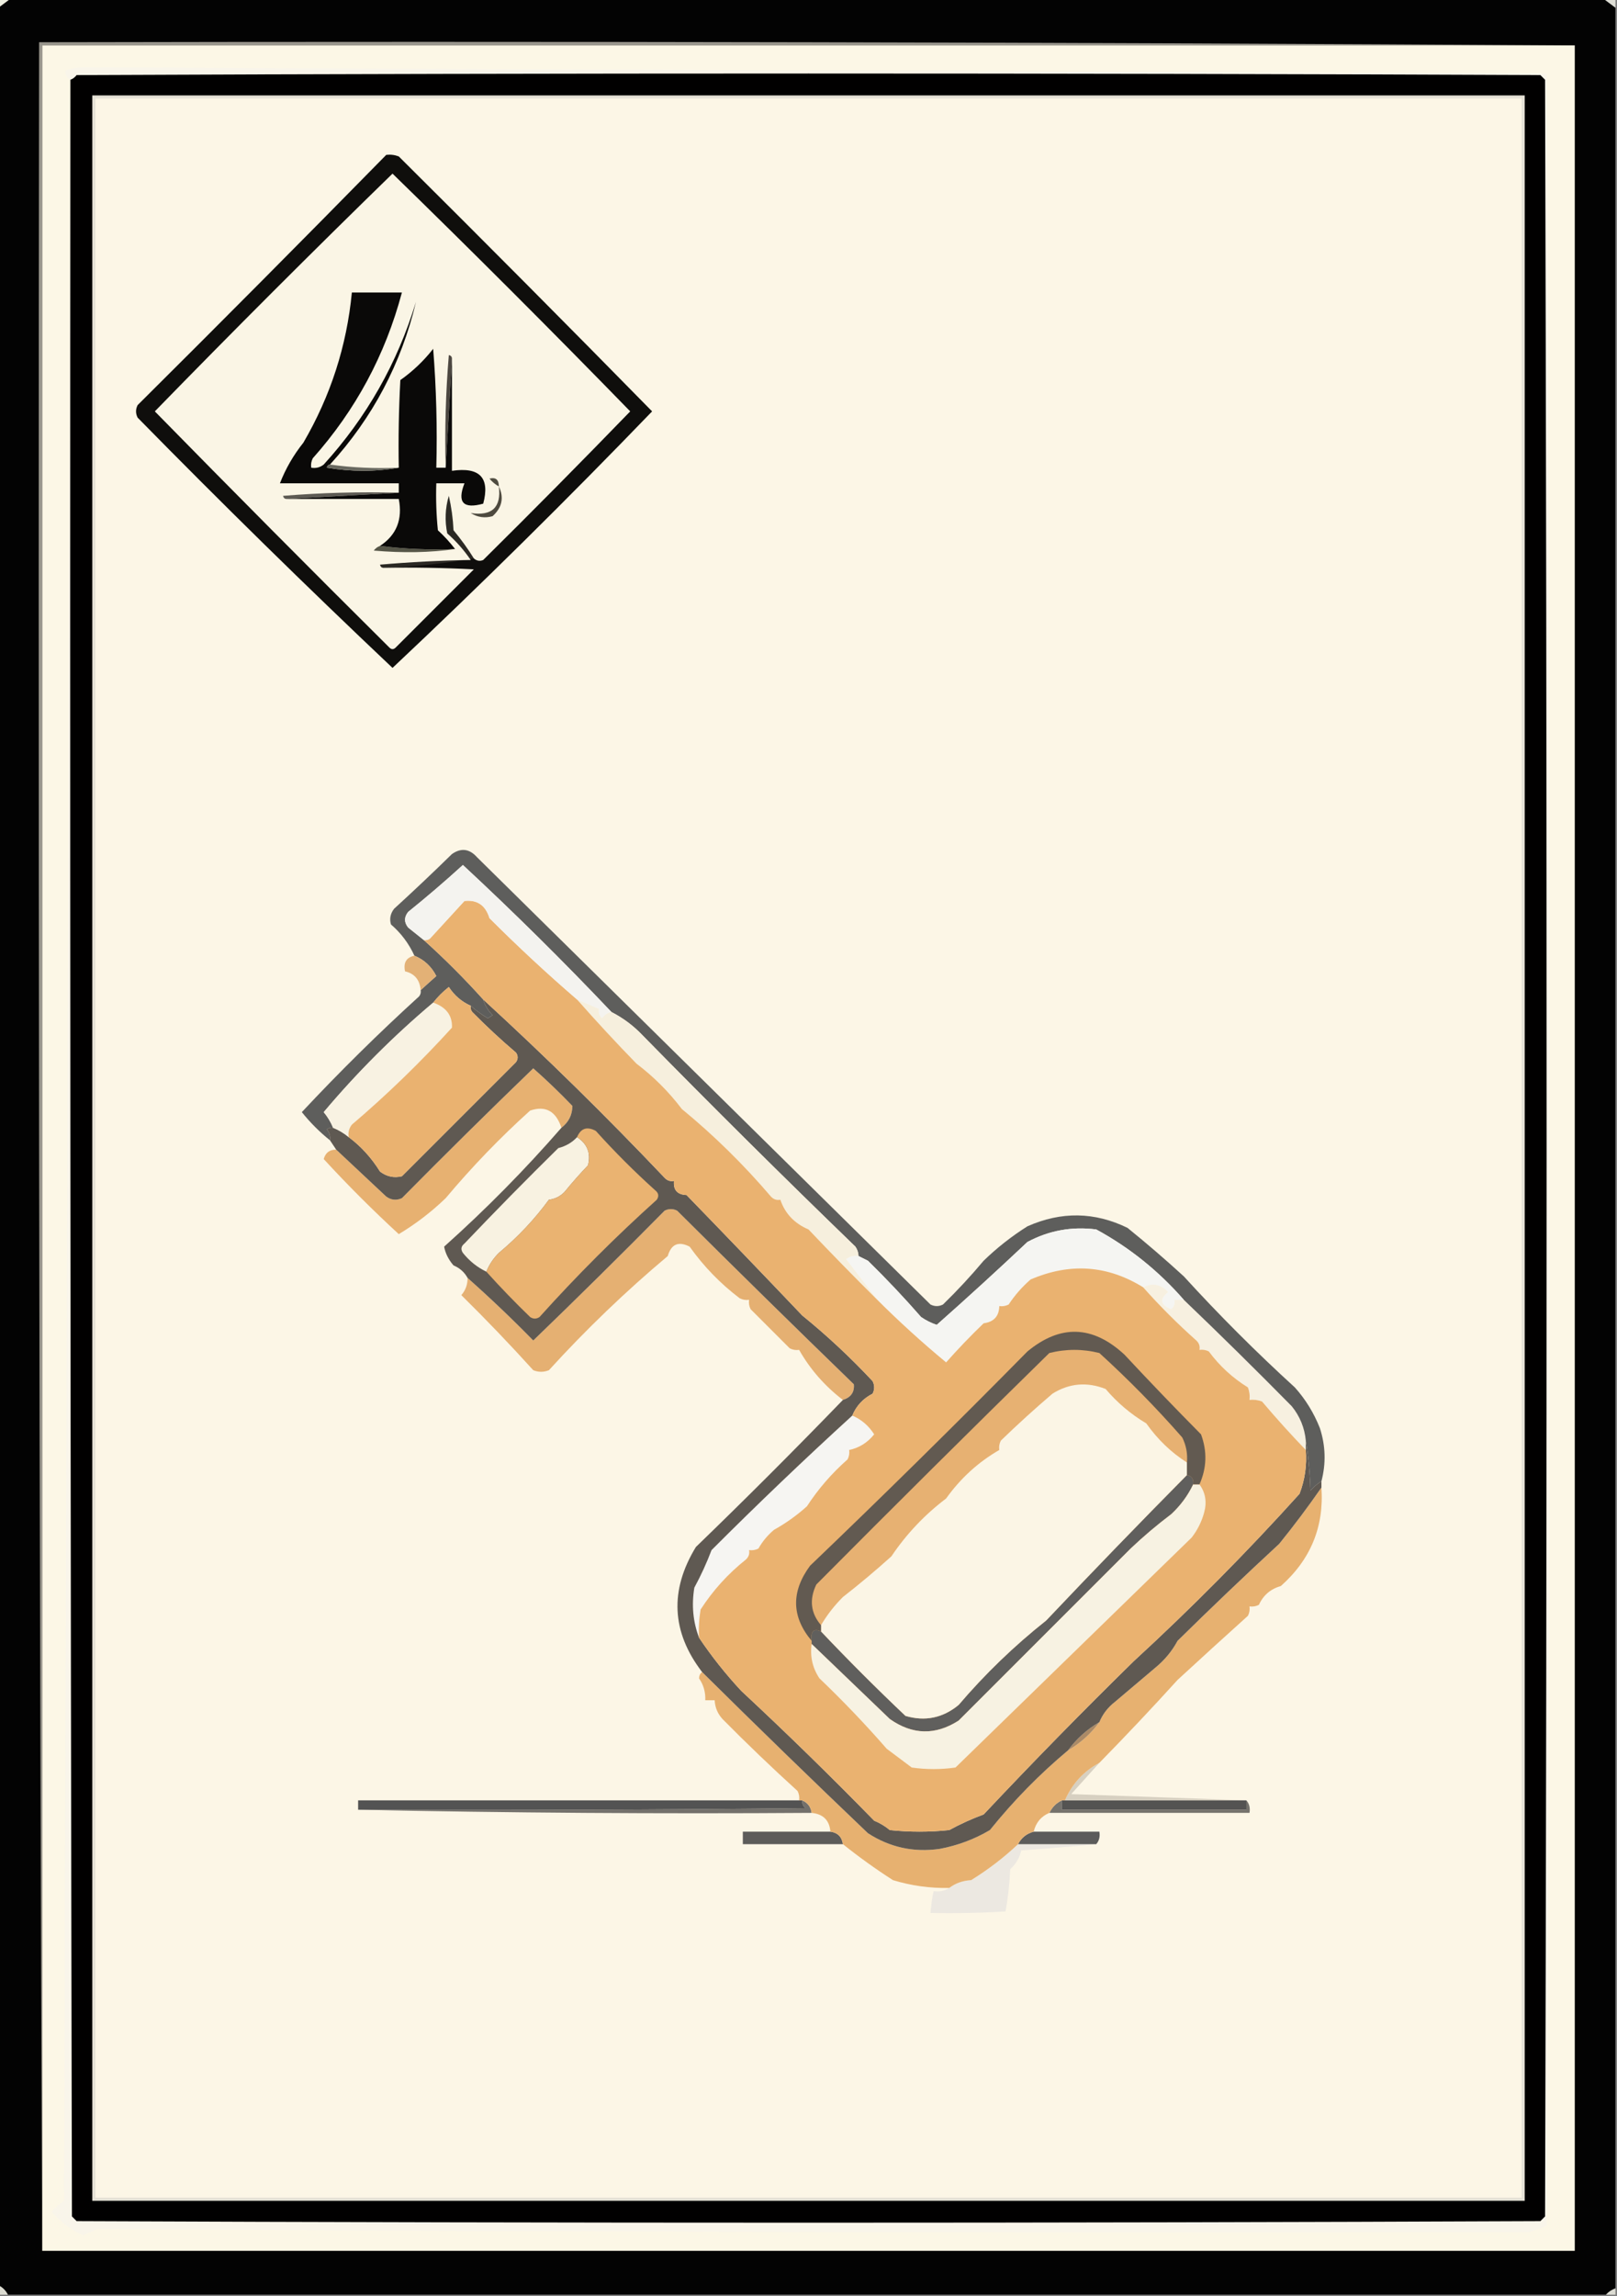 <?xml version="1.0" encoding="UTF-8"?>
<!-- Author: Jiachun Li -->
<!DOCTYPE svg PUBLIC "-//W3C//DTD SVG 1.1//EN" "http://www.w3.org/Graphics/SVG/1.1/DTD/svg11.dtd">
<svg xmlns="http://www.w3.org/2000/svg" version="1.1" width="517px" height="734px" style="shape-rendering:geometricPrecision; text-rendering:geometricPrecision; image-rendering:optimizeQuality; fill-rule:evenodd; clip-rule:evenodd" xmlns:xlink="http://www.w3.org/1999/xlink">
<rect width="100%" height="100%" fill="#808080" stroke="none"/>
<g><path style="opacity:1" fill="#eeefe0" d="M -0.5,-0.5 C 0.833,-0.5 2.167,-0.5 3.5,-0.5C 2.205,0.488 0.872,1.488 -0.5,2.5C -0.5,1.5 -0.5,0.5 -0.5,-0.5 Z"/></g>
<g><path style="opacity:1" fill="#deded5" d="M 512.5,-0.5 C 513.833,-0.5 515.167,-0.5 516.5,-0.5C 516.5,0.5 516.5,1.5 516.5,2.5C 515.128,1.488 513.795,0.488 512.5,-0.5 Z"/></g>
<g><path style="opacity:1" fill="#030303" d="M 3.5,-0.5 C 173.167,-0.5 342.833,-0.5 512.5,-0.5C 513.795,0.488 515.128,1.488 516.5,2.5C 516.5,245.5 516.5,488.5 516.5,731.5C 515.29,731.932 514.29,732.599 513.5,733.5C 343.167,733.5 172.833,733.5 2.5,733.5C 1.833,732.167 0.833,731.167 -0.5,730.5C -0.5,487.833 -0.5,245.167 -0.5,2.5C 0.872,1.488 2.205,0.488 3.5,-0.5 Z"/></g>
<g><path style="opacity:1" fill="#98958c" d="M 503.5,14.5 C 340.167,14.5 176.833,14.5 13.5,14.5C 13.5,249.5 13.5,484.5 13.5,719.5C 12.5,484.334 12.167,249.001 12.5,13.5C 176.334,13.167 340.001,13.5 503.5,14.5 Z"/></g>
<g><path style="opacity:1" fill="#fcf7e6" d="M 503.5,14.5 C 503.5,249.5 503.5,484.5 503.5,719.5C 340.167,719.5 176.833,719.5 13.5,719.5C 13.5,484.5 13.5,249.5 13.5,14.5C 176.833,14.5 340.167,14.5 503.5,14.5 Z"/></g>
<g><path style="opacity:1" fill="#f9f5ea" d="M 22.5,25.5 C 21.261,24.788 20.761,23.788 21,22.5C 22.738,21.873 24.571,21.54 26.5,21.5C 182.531,22.161 338.531,22.828 494.5,23.5C 495.833,252.833 495.833,482.167 494.5,711.5C 492.705,712.265 490.872,712.932 489,713.5C 336.324,713.825 183.657,713.491 31,712.5C 29.559,713.26 28.059,713.926 26.5,714.5C 22.591,712.718 19.258,710.218 16.5,707C 17.685,705.647 19.019,704.48 20.5,703.5C 21.167,477.334 21.833,251.334 22.5,25.5 Z"/></g>
<g><path style="opacity:1" fill="#010000" d="M 22.5,25.5 C 23.289,25.217 23.956,24.717 24.5,24C 180.5,23.333 336.5,23.333 492.5,24C 493,24.5 493.5,25 494,25.5C 494.667,253.167 494.667,480.833 494,708.5C 493.5,709 493,709.5 492.5,710C 336.5,710.667 180.5,710.667 24.5,710C 24,709.5 23.5,709 23,708.5C 22.5,480.834 22.333,253.167 22.5,25.5 Z"/></g>
<g><path style="opacity:1" fill="#e5e1d6" d="M 29.5,30.5 C 182.167,30.5 334.833,30.5 487.5,30.5C 487.5,254.833 487.5,479.167 487.5,703.5C 334.833,703.5 182.167,703.5 29.5,703.5C 29.5,479.167 29.5,254.833 29.5,30.5 Z"/></g>
<g><path style="opacity:1" fill="#fcf6e6" d="M 30.5,31.5 C 182.5,31.5 334.5,31.5 486.5,31.5C 486.5,255.167 486.5,478.833 486.5,702.5C 334.5,702.5 182.5,702.5 30.5,702.5C 30.5,478.833 30.5,255.167 30.5,31.5 Z"/></g>
<g><path style="opacity:1" fill="#ece8e1" d="M 325.5,589.5 C 333.833,589.5 342.167,589.5 350.5,589.5C 342.645,590.26 334.645,590.927 326.5,591.5C 326.008,593.841 324.841,595.841 323,597.5C 322.803,602.086 322.303,606.586 321.5,611C 313.507,611.5 305.507,611.666 297.5,611.5C 297.674,609.139 298.007,606.806 298.5,604.5C 300.415,604.784 302.081,604.451 303.5,603.5C 305.476,601.989 307.809,601.156 310.5,601C 315.959,597.622 320.959,593.789 325.5,589.5 Z"/></g>
<g><path style="opacity:1" fill="#5c5c5b" d="M 330.5,585.5 C 337.5,585.5 344.5,585.5 351.5,585.5C 351.768,587.099 351.434,588.432 350.5,589.5C 342.167,589.5 333.833,589.5 325.5,589.5C 326.539,587.469 328.205,586.136 330.5,585.5 Z"/></g>
<g><path style="opacity:1" fill="#5d5c5a" d="M 265.5,585.5 C 267.833,585.833 269.167,587.167 269.5,589.5C 258.833,589.5 248.167,589.5 237.5,589.5C 237.5,588.167 237.5,586.833 237.5,585.5C 246.833,585.5 256.167,585.5 265.5,585.5 Z"/></g>
<g><path style="opacity:1" fill="#75726c" d="M 339.5,575.5 C 339.5,576.5 339.5,577.5 339.5,578.5C 359.167,578.5 378.833,578.5 398.5,578.5C 398.5,577.5 398.5,576.5 398.5,575.5C 399.434,576.568 399.768,577.901 399.5,579.5C 378.167,579.5 356.833,579.5 335.5,579.5C 336.402,577.659 337.736,576.326 339.5,575.5 Z"/></g>
<g><path style="opacity:1" fill="#73706b" d="M 256.5,575.5 C 258.262,576.262 259.262,577.596 259.5,579.5C 210.997,579.832 162.664,579.499 114.5,578.5C 162.168,578.667 209.834,578.5 257.5,578C 256.748,577.329 256.414,576.496 256.5,575.5 Z"/></g>
<g><path style="opacity:1" fill="#545352" d="M 339.5,575.5 C 339.833,575.5 340.167,575.5 340.5,575.5C 359.833,575.5 379.167,575.5 398.5,575.5C 398.5,576.5 398.5,577.5 398.5,578.5C 378.833,578.5 359.167,578.5 339.5,578.5C 339.5,577.5 339.5,576.5 339.5,575.5 Z"/></g>
<g><path style="opacity:1" fill="#535353" d="M 255.5,575.5 C 255.833,575.5 256.167,575.5 256.5,575.5C 256.414,576.496 256.748,577.329 257.5,578C 209.834,578.5 162.168,578.667 114.5,578.5C 114.5,577.5 114.5,576.5 114.5,575.5C 161.5,575.5 208.5,575.5 255.5,575.5 Z"/></g>
<g><path style="opacity:1" fill="#d7d0c1" d="M 351.5,563.5 C 348.522,566.813 345.522,570.147 342.5,573.5C 361.329,574.167 379.996,574.833 398.5,575.5C 379.167,575.5 359.833,575.5 340.5,575.5C 342.777,570.223 346.444,566.223 351.5,563.5 Z"/></g>
<g><path style="opacity:1" fill="#e7b170" d="M 422.5,475.5 C 423.364,488.06 419.03,498.56 409.5,507C 406.257,507.908 403.923,509.908 402.5,513C 401.552,513.483 400.552,513.649 399.5,513.5C 399.649,514.552 399.483,515.552 399,516.5C 391.408,523.334 383.908,530.167 376.5,537C 368.322,546.01 359.989,554.844 351.5,563.5C 346.444,566.223 342.777,570.223 340.5,575.5C 340.167,575.5 339.833,575.5 339.5,575.5C 337.736,576.326 336.402,577.659 335.5,579.5C 332.861,580.615 331.195,582.615 330.5,585.5C 328.205,586.136 326.539,587.469 325.5,589.5C 320.959,593.789 315.959,597.622 310.5,601C 307.809,601.156 305.476,601.989 303.5,603.5C 297.365,603.621 291.365,602.788 285.5,601C 279.856,597.369 274.523,593.535 269.5,589.5C 269.167,587.167 267.833,585.833 265.5,585.5C 265.205,581.871 263.205,579.871 259.5,579.5C 259.262,577.596 258.262,576.262 256.5,575.5C 256.167,575.5 255.833,575.5 255.5,575.5C 255.649,574.448 255.483,573.448 255,572.5C 246.808,565.064 238.808,557.397 231,549.5C 229.441,547.783 228.608,545.783 228.5,543.5C 227.5,543.5 226.5,543.5 225.5,543.5C 225.604,540.91 224.937,538.577 223.5,536.5C 223.543,535.584 223.876,534.917 224.5,534.5C 241.924,551.755 259.591,568.922 277.5,586C 284.506,590.541 292.173,592.208 300.5,591C 306.226,589.913 311.56,587.913 316.5,585C 324.058,575.61 332.392,567.11 341.5,559.5C 345.456,557.212 348.789,554.212 351.5,550.5C 352.543,547.944 354.21,545.777 356.5,544C 360.827,540.341 365.16,536.674 369.5,533C 372.4,530.603 374.733,527.77 376.5,524.5C 387.215,513.949 398.049,503.616 409,493.5C 413.763,487.614 418.263,481.614 422.5,475.5 Z"/></g>
<g><path style="opacity:1" fill="#ab8a66" d="M 351.5,550.5 C 348.789,554.212 345.456,557.212 341.5,559.5C 344.185,555.817 347.518,552.817 351.5,550.5 Z"/></g>
<g><path style="opacity:1" fill="#f6f5f2" d="M 272.5,452.5 C 275.407,453.734 277.741,455.734 279.5,458.5C 277.375,461.152 274.709,462.818 271.5,463.5C 271.649,464.552 271.483,465.552 271,466.5C 265.958,470.94 261.625,475.94 258,481.5C 254.757,484.417 251.257,486.917 247.5,489C 245.457,490.708 243.79,492.708 242.5,495C 241.552,495.483 240.552,495.649 239.5,495.5C 239.719,496.675 239.386,497.675 238.5,498.5C 232.771,503.06 227.938,508.394 224,514.5C 223.502,517.482 223.335,520.482 223.5,523.5C 221.577,518.439 221.077,513.105 222,507.5C 224.095,503.641 225.929,499.641 227.5,495.5C 242.264,480.731 257.264,466.398 272.5,452.5 Z"/></g>
<g><path style="opacity:1" fill="#e5b072" d="M 269.5,447.5 C 263.686,443.029 259.019,437.696 255.5,431.5C 254.448,431.649 253.448,431.483 252.5,431C 248.333,426.833 244.167,422.667 240,418.5C 239.517,417.552 239.351,416.552 239.5,415.5C 238.448,415.649 237.448,415.483 236.5,415C 230.341,410.34 225.008,404.84 220.5,398.5C 216.945,396.676 214.611,397.676 213.5,401.5C 200.002,412.832 187.336,424.998 175.5,438C 173.833,438.667 172.167,438.667 170.5,438C 163.057,429.774 155.39,421.774 147.5,414C 148.856,412.433 149.523,410.6 149.5,408.5C 156.763,414.951 163.763,421.618 170.5,428.5C 184.572,414.929 198.572,401.096 212.5,387C 213.833,386.333 215.167,386.333 216.5,387C 235.228,405.64 254.062,424.14 273,442.5C 273.239,445.011 272.072,446.677 269.5,447.5 Z"/></g>
<g><path style="opacity:1" fill="#f7f0e0" d="M 378.5,415.5 C 390.148,426.648 401.648,437.981 413,449.5C 415.616,452.729 417.116,456.396 417.5,460.5C 417.5,461.5 417.5,462.5 417.5,463.5C 412.757,458.581 408.09,453.414 403.5,448C 402.207,447.51 400.873,447.343 399.5,447.5C 399.657,446.127 399.49,444.793 399,443.5C 394.086,440.463 389.919,436.63 386.5,432C 385.552,431.517 384.552,431.351 383.5,431.5C 383.719,430.325 383.386,429.325 382.5,428.5C 376.435,423.102 370.769,417.435 365.5,411.5C 368.501,409.996 371.167,410.496 373.5,413C 370.645,415.336 370.978,417.169 374.5,418.5C 375.386,417.675 375.719,416.675 375.5,415.5C 376.5,415.5 377.5,415.5 378.5,415.5 Z"/></g>
<g><path style="opacity:1" fill="#5e5e5c" d="M 422.5,473.5 C 421.206,474.29 420.039,475.29 419,476.5C 418.827,470.984 418.327,465.651 417.5,460.5C 417.116,456.396 415.616,452.729 413,449.5C 401.648,437.981 390.148,426.648 378.5,415.5C 370.456,406.279 361.123,398.779 350.5,393C 342.724,391.991 335.391,393.324 328.5,397C 318.928,406.023 309.262,414.857 299.5,423.5C 297.734,422.909 296.067,422.076 294.5,421C 289.073,414.784 283.407,408.784 277.5,403C 276.473,402.487 275.473,401.987 274.5,401.5C 274.461,400.417 274.127,399.417 273.5,398.5C 250.41,376.182 227.743,353.682 205.5,331C 202.596,327.93 199.263,325.43 195.5,323.5C 180.118,307.284 164.285,291.618 148,276.5C 142.325,281.674 136.492,286.674 130.5,291.5C 129.167,293.167 129.167,294.833 130.5,296.5C 132.186,297.857 133.852,299.19 135.5,300.5C 142.14,306.473 148.473,312.806 154.5,319.5C 155.048,321.394 156.048,323.06 157.5,324.5C 157,324.833 156.5,325.167 156,325.5C 154.019,324.35 152.186,323.016 150.5,321.5C 147.599,320.208 145.266,318.208 143.5,315.5C 141.599,317.006 139.932,318.673 138.5,320.5C 125.827,331.173 114.161,342.839 103.5,355.5C 104.763,357.029 105.763,358.695 106.5,360.5C 105.761,360.369 105.094,360.536 104.5,361C 105.337,362.011 105.67,363.178 105.5,364.5C 102.215,361.882 99.215,358.882 96.5,355.5C 108.623,342.542 121.123,330.209 134,318.5C 134.464,317.906 134.631,317.239 134.5,316.5C 136.127,315.009 137.793,313.509 139.5,312C 137.941,308.939 135.608,306.773 132.5,305.5C 130.725,301.613 128.225,298.279 125,295.5C 124.48,293.711 124.813,292.044 126,290.5C 132.279,284.765 138.446,278.931 144.5,273C 147.423,270.968 150.089,271.302 152.5,274C 200.726,321.558 249.059,369.224 297.5,417C 298.833,417.667 300.167,417.667 301.5,417C 306.056,412.565 310.39,407.898 314.5,403C 318.765,398.862 323.431,395.195 328.5,392C 339.322,387.195 349.988,387.362 360.5,392.5C 366.622,397.45 372.622,402.617 378.5,408C 389.772,420.36 401.605,432.194 414,443.5C 417.405,447.295 420.071,451.628 422,456.5C 423.828,462.126 423.995,467.793 422.5,473.5 Z"/></g>
<g><path style="opacity:1" fill="#f5f5f2" d="M 378.5,415.5 C 377.5,415.5 376.5,415.5 375.5,415.5C 375.719,416.675 375.386,417.675 374.5,418.5C 370.978,417.169 370.645,415.336 373.5,413C 371.167,410.496 368.501,409.996 365.5,411.5C 354.091,404.417 342.091,403.583 329.5,409C 326.757,411.403 324.424,414.069 322.5,417C 321.552,417.483 320.552,417.649 319.5,417.5C 319.439,420.73 317.772,422.563 314.5,423C 310.345,426.988 306.345,431.155 302.5,435.5C 294.776,429.102 287.442,422.435 280.5,415.5C 277.215,411.204 273.881,406.871 270.5,402.5C 271.689,401.571 273.022,401.238 274.5,401.5C 275.473,401.987 276.473,402.487 277.5,403C 283.407,408.784 289.073,414.784 294.5,421C 296.067,422.076 297.734,422.909 299.5,423.5C 309.262,414.857 318.928,406.023 328.5,397C 335.391,393.324 342.724,391.991 350.5,393C 361.123,398.779 370.456,406.279 378.5,415.5 Z"/></g>
<g><path style="opacity:1" fill="#e7b171" d="M 179.5,360.5 C 177.752,355.171 174.418,353.337 169.5,355C 159.913,363.638 150.913,372.971 142.5,383C 137.932,387.402 132.932,391.235 127.5,394.5C 119.113,386.779 111.113,378.779 103.5,370.5C 104.077,368.45 105.41,367.45 107.5,367.5C 112.787,372.45 118.12,377.45 123.5,382.5C 125.074,383.631 126.741,383.798 128.5,383C 142.32,369.013 156.32,355.18 170.5,341.5C 174.818,345.318 178.985,349.318 183,353.5C 183.009,356.35 181.842,358.683 179.5,360.5 Z"/></g>
<g><path style="opacity:1" fill="#f6efdd" d="M 184.5,319.5 C 186.846,320.523 189.179,321.523 191.5,322.5C 191.281,323.675 191.614,324.675 192.5,325.5C 193.265,324.388 194.265,323.721 195.5,323.5C 199.263,325.43 202.596,327.93 205.5,331C 227.743,353.682 250.41,376.182 273.5,398.5C 274.127,399.417 274.461,400.417 274.5,401.5C 273.022,401.238 271.689,401.571 270.5,402.5C 273.881,406.871 277.215,411.204 280.5,415.5C 273.057,408.12 265.724,400.62 258.5,393C 253.995,391.081 250.995,387.915 249.5,383.5C 248.325,383.719 247.325,383.386 246.5,382.5C 237.762,372.261 228.262,362.928 218,354.5C 213.861,349.027 209.027,344.194 203.5,340C 197.045,333.375 190.712,326.542 184.5,319.5 Z"/></g>
<g><path style="opacity:1" fill="#5f5952" d="M 154.5,319.5 C 174.469,337.802 193.803,356.802 212.5,376.5C 213.325,377.386 214.325,377.719 215.5,377.5C 215.22,380.388 216.553,381.888 219.5,382C 231.975,394.86 244.308,407.693 256.5,420.5C 264.452,426.95 271.952,433.95 279,441.5C 279.667,442.833 279.667,444.167 279,445.5C 275.949,447.05 273.782,449.383 272.5,452.5C 257.264,466.398 242.264,480.731 227.5,495.5C 225.929,499.641 224.095,503.641 222,507.5C 221.077,513.105 221.577,518.439 223.5,523.5C 227.499,529.461 231.999,535.128 237,540.5C 251.445,553.943 265.611,567.777 279.5,582C 281.332,582.748 282.999,583.748 284.5,585C 290.833,585.667 297.167,585.667 303.5,585C 307.017,583.076 310.684,581.409 314.5,580C 330.302,563.201 346.302,546.868 362.5,531C 381.032,513.968 398.699,496.135 415.5,477.5C 417.217,473.009 417.883,468.343 417.5,463.5C 417.5,462.5 417.5,461.5 417.5,460.5C 418.327,465.651 418.827,470.984 419,476.5C 420.039,475.29 421.206,474.29 422.5,473.5C 422.5,474.167 422.5,474.833 422.5,475.5C 418.263,481.614 413.763,487.614 409,493.5C 398.049,503.616 387.215,513.949 376.5,524.5C 374.733,527.77 372.4,530.603 369.5,533C 365.16,536.674 360.827,540.341 356.5,544C 354.21,545.777 352.543,547.944 351.5,550.5C 347.518,552.817 344.185,555.817 341.5,559.5C 332.392,567.11 324.058,575.61 316.5,585C 311.56,587.913 306.226,589.913 300.5,591C 292.173,592.208 284.506,590.541 277.5,586C 259.591,568.922 241.924,551.755 224.5,534.5C 214.691,521.709 214.024,508.376 222.5,494.5C 238.367,479.165 254.034,463.498 269.5,447.5C 272.072,446.677 273.239,445.011 273,442.5C 254.062,424.14 235.228,405.64 216.5,387C 215.167,386.333 213.833,386.333 212.5,387C 198.572,401.096 184.572,414.929 170.5,428.5C 163.763,421.618 156.763,414.951 149.5,408.5C 148.492,406.661 146.992,405.328 145,404.5C 143.398,402.631 142.398,400.631 142,398.5C 155.299,386.605 167.799,373.938 179.5,360.5C 181.842,358.683 183.009,356.35 183,353.5C 178.985,349.318 174.818,345.318 170.5,341.5C 156.32,355.18 142.32,369.013 128.5,383C 126.741,383.798 125.074,383.631 123.5,382.5C 118.12,377.45 112.787,372.45 107.5,367.5C 106.833,366.5 106.167,365.5 105.5,364.5C 105.67,363.178 105.337,362.011 104.5,361C 105.094,360.536 105.761,360.369 106.5,360.5C 108.332,361.248 109.999,362.248 111.5,363.5C 115.435,366.443 118.768,370.11 121.5,374.5C 123.622,376.115 125.955,376.615 128.5,376C 140.667,363.833 152.833,351.667 165,339.5C 165.667,338.5 165.667,337.5 165,336.5C 160.185,332.408 155.518,328.075 151,323.5C 150.536,322.906 150.369,322.239 150.5,321.5C 152.186,323.016 154.019,324.35 156,325.5C 156.5,325.167 157,324.833 157.5,324.5C 156.048,323.06 155.048,321.394 154.5,319.5 Z"/></g>
<g><path style="opacity:1" fill="#f8f2e1" d="M 184.5,363.5 C 187.79,365.639 188.957,368.639 188,372.5C 185.401,375.223 182.901,378.057 180.5,381C 179.1,382.438 177.433,383.271 175.5,383.5C 170.942,389.73 165.608,395.397 159.5,400.5C 157.722,402.264 156.389,404.264 155.5,406.5C 152.606,405.118 150.106,403.118 148,400.5C 147.251,399.365 147.417,398.365 148.5,397.5C 158.428,387.073 168.428,376.907 178.5,367C 180.927,366.373 182.927,365.206 184.5,363.5 Z"/></g>
<g><path style="opacity:1" fill="#eab371" d="M 155.5,406.5 C 156.389,404.264 157.722,402.264 159.5,400.5C 165.608,395.397 170.942,389.73 175.5,383.5C 177.433,383.271 179.1,382.438 180.5,381C 182.901,378.057 185.401,375.223 188,372.5C 188.957,368.639 187.79,365.639 184.5,363.5C 185.688,360.659 187.688,359.992 190.5,361.5C 196.527,368.194 202.86,374.527 209.5,380.5C 210.583,381.365 210.749,382.365 210,383.5C 196.86,395.306 184.36,407.806 172.5,421C 171.5,421.667 170.5,421.667 169.5,421C 164.603,416.271 159.936,411.438 155.5,406.5 Z"/></g>
<g><path style="opacity:1" fill="#f8f2e2" d="M 138.5,320.5 C 142.659,321.938 144.659,324.605 144.5,328.5C 134.401,339.602 123.734,349.935 112.5,359.5C 111.571,360.689 111.238,362.022 111.5,363.5C 109.999,362.248 108.332,361.248 106.5,360.5C 105.763,358.695 104.763,357.029 103.5,355.5C 114.161,342.839 125.827,331.173 138.5,320.5 Z"/></g>
<g><path style="opacity:1" fill="#eab270" d="M 184.5,319.5 C 190.712,326.542 197.045,333.375 203.5,340C 209.027,344.194 213.861,349.027 218,354.5C 228.262,362.928 237.762,372.261 246.5,382.5C 247.325,383.386 248.325,383.719 249.5,383.5C 250.995,387.915 253.995,391.081 258.5,393C 265.724,400.62 273.057,408.12 280.5,415.5C 287.442,422.435 294.776,429.102 302.5,435.5C 306.345,431.155 310.345,426.988 314.5,423C 317.772,422.563 319.439,420.73 319.5,417.5C 320.552,417.649 321.552,417.483 322.5,417C 324.424,414.069 326.757,411.403 329.5,409C 342.091,403.583 354.091,404.417 365.5,411.5C 370.769,417.435 376.435,423.102 382.5,428.5C 383.386,429.325 383.719,430.325 383.5,431.5C 384.552,431.351 385.552,431.517 386.5,432C 389.919,436.63 394.086,440.463 399,443.5C 399.49,444.793 399.657,446.127 399.5,447.5C 400.873,447.343 402.207,447.51 403.5,448C 408.09,453.414 412.757,458.581 417.5,463.5C 417.883,468.343 417.217,473.009 415.5,477.5C 398.699,496.135 381.032,513.968 362.5,531C 346.302,546.868 330.302,563.201 314.5,580C 310.684,581.409 307.017,583.076 303.5,585C 297.167,585.667 290.833,585.667 284.5,585C 282.999,583.748 281.332,582.748 279.5,582C 265.611,567.777 251.445,553.943 237,540.5C 231.999,535.128 227.499,529.461 223.5,523.5C 223.335,520.482 223.502,517.482 224,514.5C 227.938,508.394 232.771,503.06 238.5,498.5C 239.386,497.675 239.719,496.675 239.5,495.5C 240.552,495.649 241.552,495.483 242.5,495C 243.79,492.708 245.457,490.708 247.5,489C 251.257,486.917 254.757,484.417 258,481.5C 261.625,475.94 265.958,470.94 271,466.5C 271.483,465.552 271.649,464.552 271.5,463.5C 274.709,462.818 277.375,461.152 279.5,458.5C 277.741,455.734 275.407,453.734 272.5,452.5C 273.782,449.383 275.949,447.05 279,445.5C 279.667,444.167 279.667,442.833 279,441.5C 271.952,433.95 264.452,426.95 256.5,420.5C 244.308,407.693 231.975,394.86 219.5,382C 216.553,381.888 215.22,380.388 215.5,377.5C 214.325,377.719 213.325,377.386 212.5,376.5C 193.803,356.802 174.469,337.802 154.5,319.5C 148.473,312.806 142.14,306.473 135.5,300.5C 136.239,300.631 136.906,300.464 137.5,300C 141.138,296.026 144.805,292.026 148.5,288C 152.571,287.543 155.238,289.377 156.5,293.5C 165.547,302.55 174.88,311.216 184.5,319.5 Z"/></g>
<g><path style="opacity:1" fill="#605f5d" d="M 379.5,471.5 C 381.048,471.821 381.715,472.821 381.5,474.5C 379.786,478.082 377.453,481.248 374.5,484C 369.941,487.439 365.608,491.106 361.5,495C 343.302,513.198 324.969,531.531 306.5,550C 299.075,554.765 291.741,554.599 284.5,549.5C 276.146,541.479 267.813,533.479 259.5,525.5C 259.5,525.167 259.5,524.833 259.5,524.5C 259.121,521.433 260.121,520.433 262.5,521.5C 271.23,530.713 280.23,539.713 289.5,548.5C 295.77,550.34 301.437,549.173 306.5,545C 314.939,535.106 324.272,526.106 334.5,518C 349.395,502.274 364.395,486.774 379.5,471.5 Z"/></g>
<g><path style="opacity:1" fill="#f7f2e2" d="M 381.5,474.5 C 382.167,474.5 382.833,474.5 383.5,474.5C 385.427,477.137 385.927,480.137 385,483.5C 384.196,486.44 382.863,489.107 381,491.5C 355.814,516.02 330.647,540.52 305.5,565C 300.833,565.667 296.167,565.667 291.5,565C 288.833,563 286.167,561 283.5,559C 276.698,551.197 269.531,543.697 262,536.5C 259.791,533.211 258.958,529.544 259.5,525.5C 267.813,533.479 276.146,541.479 284.5,549.5C 291.741,554.599 299.075,554.765 306.5,550C 324.969,531.531 343.302,513.198 361.5,495C 365.608,491.106 369.941,487.439 374.5,484C 377.453,481.248 379.786,478.082 381.5,474.5 Z"/></g>
<g><path style="opacity:1" fill="#e7b172" d="M 379.5,467.5 C 374.466,464.304 370.132,460.137 366.5,455C 361.555,452.055 357.222,448.388 353.5,444C 347.531,441.649 341.864,442.149 336.5,445.5C 330.825,450.344 325.325,455.344 320,460.5C 319.517,461.448 319.351,462.448 319.5,463.5C 312.807,467.352 307.14,472.519 302.5,479C 295.625,484.207 289.792,490.374 285,497.5C 279.973,502.029 274.807,506.362 269.5,510.5C 266.761,513.233 264.427,516.233 262.5,519.5C 259.195,515.638 258.695,511.305 261,506.5C 285.761,481.571 310.595,456.905 335.5,432.5C 340.833,431.167 346.167,431.167 351.5,432.5C 360.877,441.043 369.71,450.043 378,459.5C 379.252,462.014 379.752,464.68 379.5,467.5 Z"/></g>
<g><path style="opacity:1" fill="#fbf5e5" d="M 379.5,467.5 C 379.5,468.833 379.5,470.167 379.5,471.5C 364.395,486.774 349.395,502.274 334.5,518C 324.272,526.106 314.939,535.106 306.5,545C 301.437,549.173 295.77,550.34 289.5,548.5C 280.23,539.713 271.23,530.713 262.5,521.5C 262.5,520.833 262.5,520.167 262.5,519.5C 264.427,516.233 266.761,513.233 269.5,510.5C 274.807,506.362 279.973,502.029 285,497.5C 289.792,490.374 295.625,484.207 302.5,479C 307.14,472.519 312.807,467.352 319.5,463.5C 319.351,462.448 319.517,461.448 320,460.5C 325.325,455.344 330.825,450.344 336.5,445.5C 341.864,442.149 347.531,441.649 353.5,444C 357.222,448.388 361.555,452.055 366.5,455C 370.132,460.137 374.466,464.304 379.5,467.5 Z"/></g>
<g><path style="opacity:1" fill="#625a51" d="M 383.5,474.5 C 382.833,474.5 382.167,474.5 381.5,474.5C 381.715,472.821 381.048,471.821 379.5,471.5C 379.5,470.167 379.5,468.833 379.5,467.5C 379.752,464.68 379.252,462.014 378,459.5C 369.71,450.043 360.877,441.043 351.5,432.5C 346.167,431.167 340.833,431.167 335.5,432.5C 310.595,456.905 285.761,481.571 261,506.5C 258.695,511.305 259.195,515.638 262.5,519.5C 262.5,520.167 262.5,520.833 262.5,521.5C 260.121,520.433 259.121,521.433 259.5,524.5C 253.053,516.811 252.886,508.811 259,500.5C 282.391,478.11 305.558,455.277 328.5,432C 339.036,423.296 349.37,423.63 359.5,433C 367.563,441.649 375.729,450.149 384,458.5C 386.01,463.93 385.843,469.263 383.5,474.5 Z"/></g>
<g><path style="opacity:1" fill="#eab270" d="M 150.5,321.5 C 150.369,322.239 150.536,322.906 151,323.5C 155.518,328.075 160.185,332.408 165,336.5C 165.667,337.5 165.667,338.5 165,339.5C 152.833,351.667 140.667,363.833 128.5,376C 125.955,376.615 123.622,376.115 121.5,374.5C 118.768,370.11 115.435,366.443 111.5,363.5C 111.238,362.022 111.571,360.689 112.5,359.5C 123.734,349.935 134.401,339.602 144.5,328.5C 144.659,324.605 142.659,321.938 138.5,320.5C 139.932,318.673 141.599,317.006 143.5,315.5C 145.266,318.208 147.599,320.208 150.5,321.5 Z"/></g>
<g><path style="opacity:1" fill="#f4f3ef" d="M 195.5,323.5 C 194.265,323.721 193.265,324.388 192.5,325.5C 191.614,324.675 191.281,323.675 191.5,322.5C 189.179,321.523 186.846,320.523 184.5,319.5C 174.88,311.216 165.547,302.55 156.5,293.5C 155.238,289.377 152.571,287.543 148.5,288C 144.805,292.026 141.138,296.026 137.5,300C 136.906,300.464 136.239,300.631 135.5,300.5C 133.852,299.19 132.186,297.857 130.5,296.5C 129.167,294.833 129.167,293.167 130.5,291.5C 136.492,286.674 142.325,281.674 148,276.5C 164.285,291.618 180.118,307.284 195.5,323.5 Z"/></g>
<g><path style="opacity:1" fill="#e3b176" d="M 132.5,305.5 C 135.608,306.773 137.941,308.939 139.5,312C 137.793,313.509 136.127,315.009 134.5,316.5C 134.208,313.199 132.541,311.199 129.5,310.5C 128.916,307.715 129.916,306.048 132.5,305.5 Z"/></g>
<g><path style="opacity:1" fill="#0f0e0c" d="M 123.5,49.5 C 124.873,49.343 126.207,49.51 127.5,50C 154.68,77.014 181.68,104.18 208.5,131.5C 181.443,159.558 153.776,186.891 125.5,213.5C 97.904,187.406 70.738,160.739 44,133.5C 43.333,132.167 43.333,130.833 44,129.5C 70.702,102.965 97.202,76.299 123.5,49.5 Z"/></g>
<g><path style="opacity:1" fill="#2b2924" d="M 151.5,178.5 C 142.043,180.157 132.376,181.157 122.5,181.5C 121.957,181.44 121.624,181.107 121.5,180.5C 131.149,179.668 140.816,179.168 150.5,179C 148.372,175.87 145.872,173.037 143,170.5C 142.173,166.459 142.34,162.459 143.5,158.5C 144.325,162.122 144.825,165.789 145,169.5C 147.41,172.397 149.577,175.397 151.5,178.5 Z"/></g>
<g><path style="opacity:1" fill="#faf5e5" d="M 151.5,178.5 C 149.577,175.397 147.41,172.397 145,169.5C 144.825,165.789 144.325,162.122 143.5,158.5C 142.34,162.459 142.173,166.459 143,170.5C 145.872,173.037 148.372,175.87 150.5,179C 140.816,179.168 131.149,179.668 121.5,180.5C 121.624,181.107 121.957,181.44 122.5,181.5C 132.172,181.334 141.839,181.5 151.5,182C 143.167,190.333 134.833,198.667 126.5,207C 125.833,207.667 125.167,207.667 124.5,207C 99.32,181.986 74.32,156.82 49.5,131.5C 74.5,105.833 99.833,80.5 125.5,55.5C 151.167,80.5 176.5,105.833 201.5,131.5C 186.014,147.486 170.347,163.319 154.5,179C 153.423,179.47 152.423,179.303 151.5,178.5 Z"/></g>
<g><path style="opacity:1" fill="#555547" d="M 121.5,174.5 C 129.316,175.492 137.316,175.826 145.5,175.5C 137.581,176.653 128.914,176.819 119.5,176C 120.044,175.283 120.711,174.783 121.5,174.5 Z"/></g>
<g><path style="opacity:1" fill="#4e4a3f" d="M 159.5,155.5 C 161.2,159.073 160.533,162.239 157.5,165C 155.029,165.706 152.695,165.373 150.5,164C 157.304,165.028 160.304,162.194 159.5,155.5 Z"/></g>
<g><path style="opacity:1" fill="#5d5a53" d="M 127.5,157.5 C 115.5,158.167 103.5,158.833 91.5,159.5C 90.957,159.44 90.624,159.107 90.5,158.5C 102.815,157.501 115.149,157.168 127.5,157.5 Z"/></g>
<g><path style="opacity:1" fill="#4f4c40" d="M 159.5,155.5 C 158.373,154.878 157.373,154.045 156.5,153C 158.489,152.481 159.489,153.314 159.5,155.5 Z"/></g>
<g><path style="opacity:1" fill="#4c4740" d="M 144.5,114.5 C 143.833,126.167 143.167,137.833 142.5,149.5C 142.168,137.482 142.501,125.482 143.5,113.5C 144.107,113.624 144.44,113.957 144.5,114.5 Z"/></g>
<g><path style="opacity:1" fill="#0a0908" d="M 105.5,148.5 C 104.957,148.56 104.624,148.893 104.5,149.5C 112.323,150.82 119.99,150.82 127.5,149.5C 127.334,140.161 127.5,130.827 128,121.5C 131.981,118.687 135.481,115.353 138.5,111.5C 139.499,124.149 139.832,136.816 139.5,149.5C 140.5,149.5 141.5,149.5 142.5,149.5C 143.167,137.833 143.833,126.167 144.5,114.5C 144.5,126.5 144.5,138.5 144.5,150.5C 153.382,149.207 156.715,152.707 154.5,161C 148.109,162.777 146.109,160.611 148.5,154.5C 145.5,154.5 142.5,154.5 139.5,154.5C 139.334,159.511 139.501,164.511 140,169.5C 142.04,171.37 143.873,173.37 145.5,175.5C 137.316,175.826 129.316,175.492 121.5,174.5C 126.772,171.039 128.772,166.039 127.5,159.5C 115.5,159.5 103.5,159.5 91.5,159.5C 103.5,158.833 115.5,158.167 127.5,157.5C 127.5,156.5 127.5,155.5 127.5,154.5C 114.833,154.5 102.167,154.5 89.5,154.5C 91.301,149.841 93.801,145.508 97,141.5C 105.695,126.582 110.862,110.582 112.5,93.5C 117.833,93.5 123.167,93.5 128.5,93.5C 123.193,113.449 113.693,131.116 100,146.5C 99.517,147.448 99.35,148.448 99.5,149.5C 100.978,149.762 102.311,149.429 103.5,148.5C 117.199,133.443 127.033,116.11 133,96.5C 128.315,116.204 119.148,133.537 105.5,148.5 Z"/></g>
<g><path style="opacity:1" fill="#68685f" d="M 105.5,148.5 C 112.648,149.492 119.981,149.825 127.5,149.5C 119.99,150.82 112.323,150.82 104.5,149.5C 104.624,148.893 104.957,148.56 105.5,148.5 Z"/></g>
<g><path style="opacity:1" fill="#dbdbd1" d="M -0.5,730.5 C 0.833,731.167 1.833,732.167 2.5,733.5C 1.5,733.5 0.5,733.5 -0.5,733.5C -0.5,732.5 -0.5,731.5 -0.5,730.5 Z"/></g>
<g><path style="opacity:1" fill="#dbdbd2" d="M 516.5,731.5 C 516.5,732.167 516.5,732.833 516.5,733.5C 515.5,733.5 514.5,733.5 513.5,733.5C 514.29,732.599 515.29,731.932 516.5,731.5 Z"/></g>
</svg>
